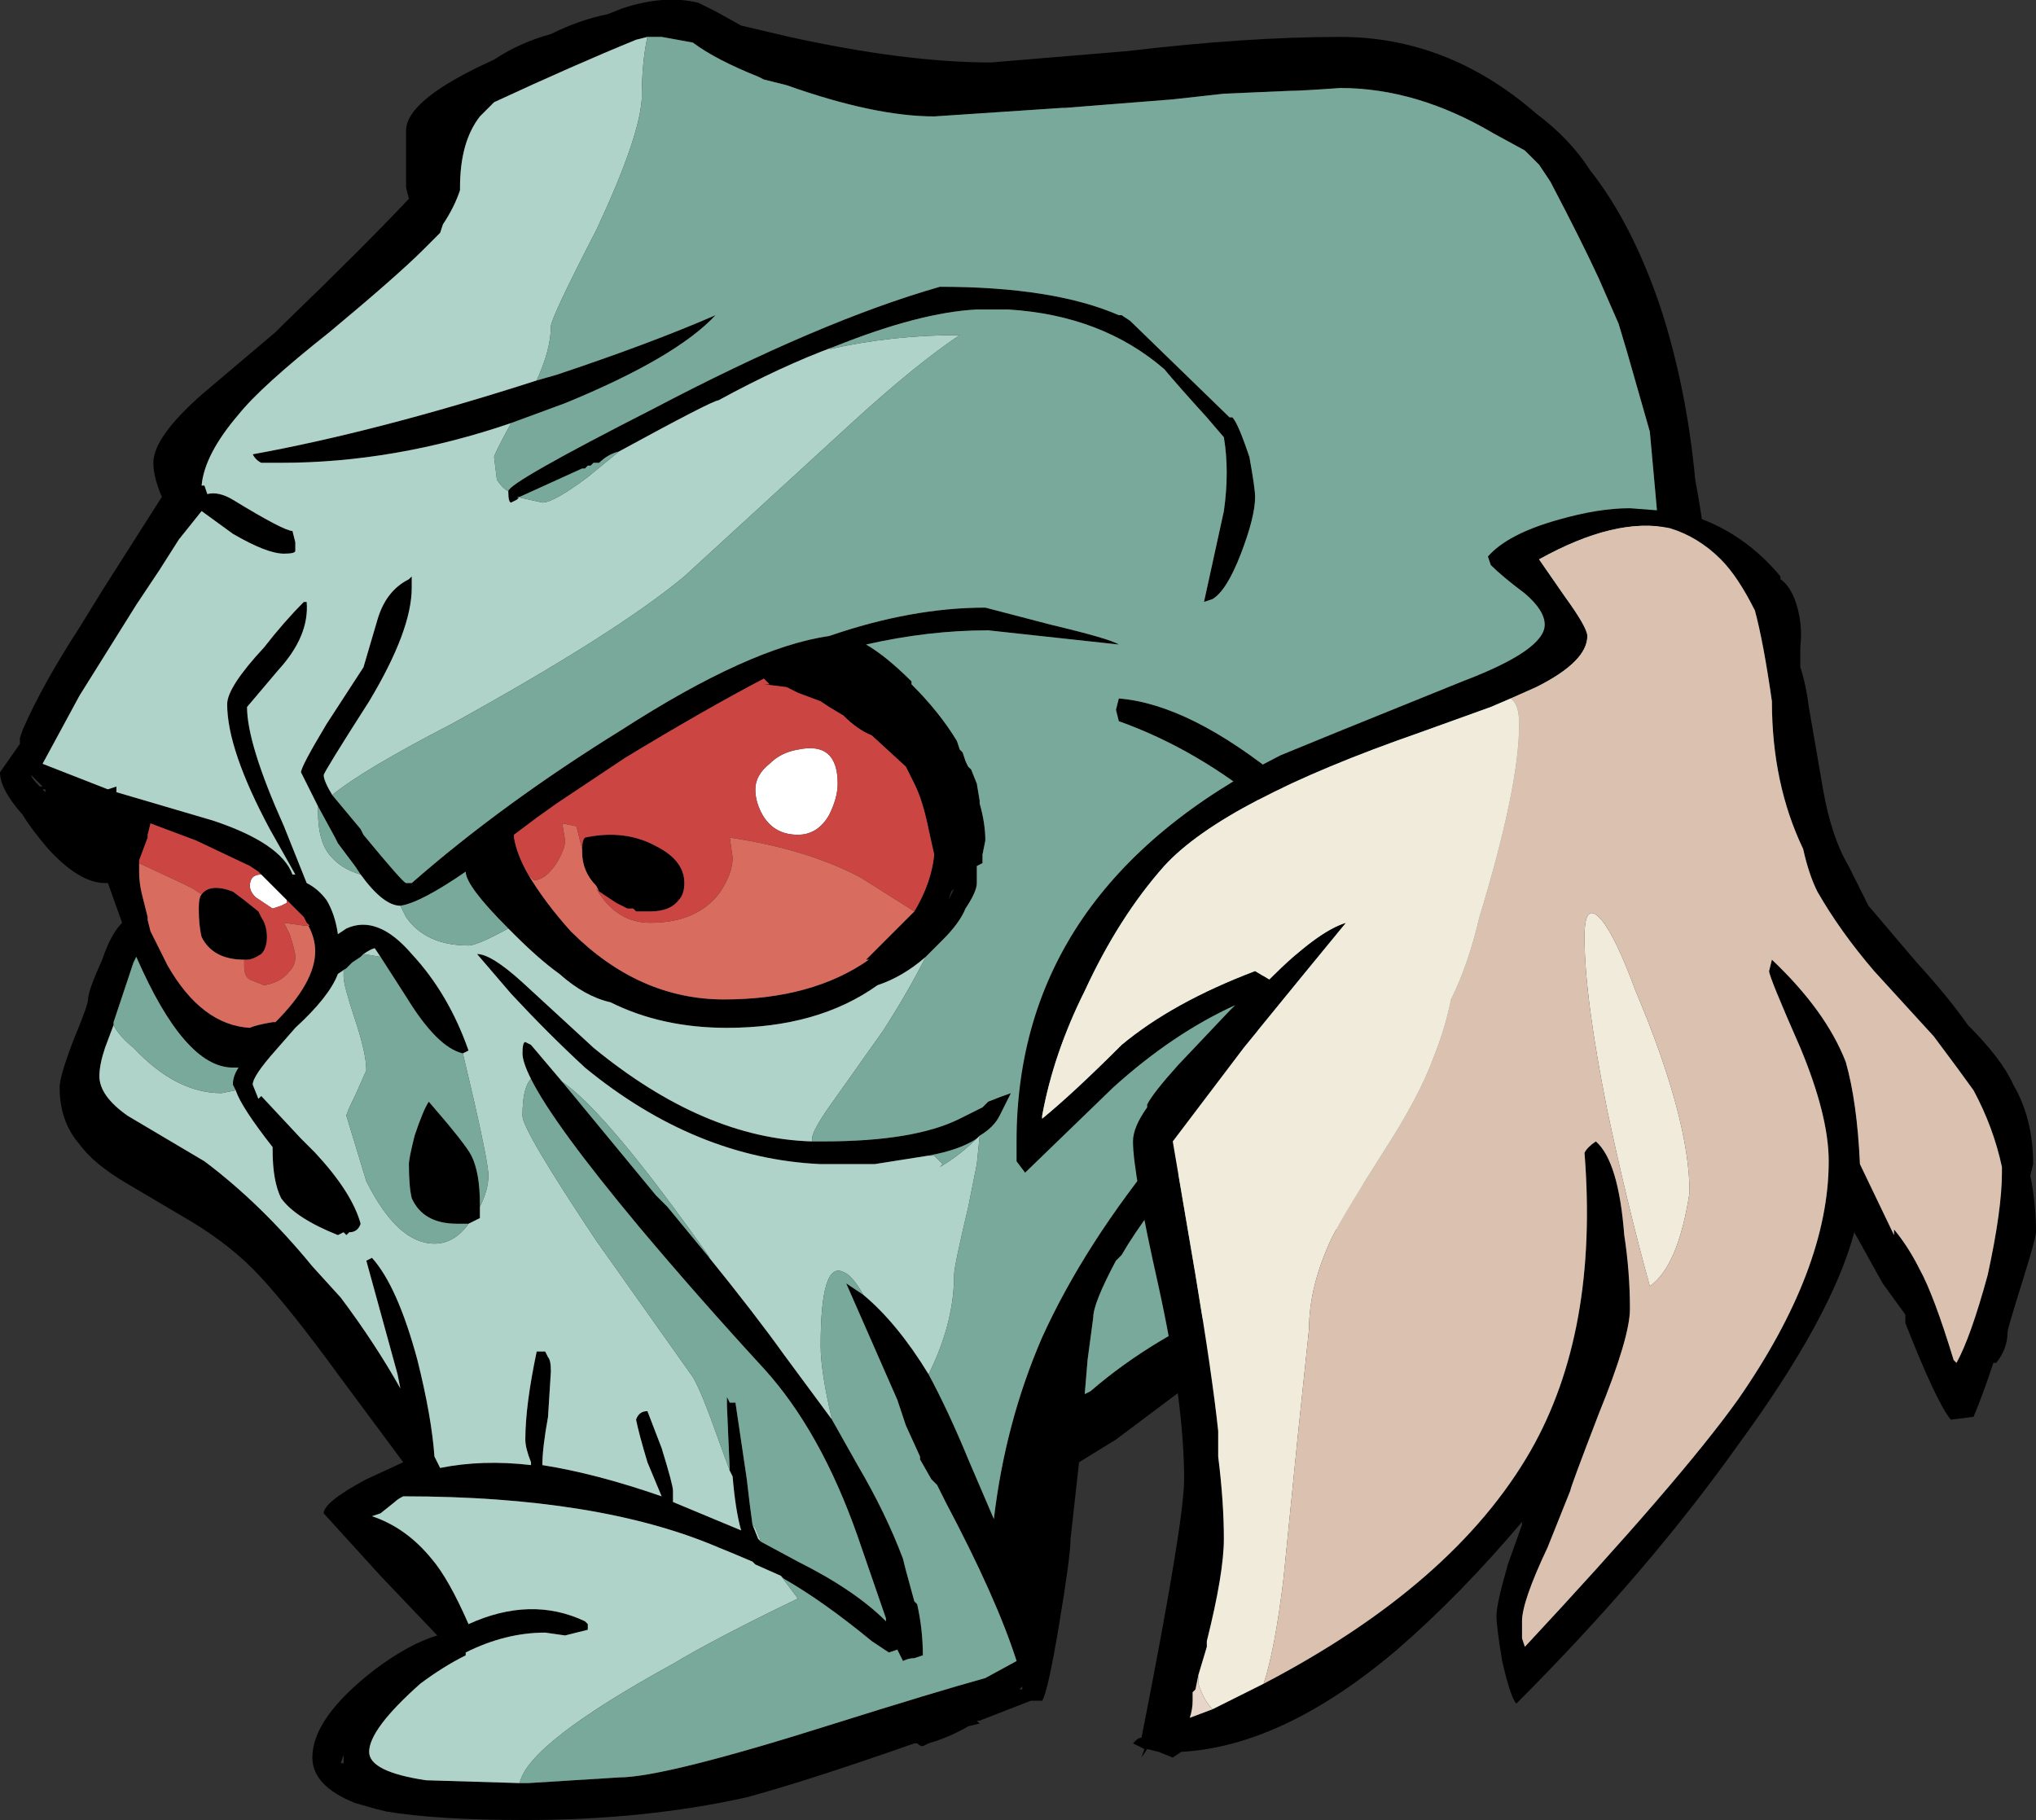 <?xml version="1.0" encoding="UTF-8" standalone="no"?>
<svg xmlns:ffdec="https://www.free-decompiler.com/flash" xmlns:xlink="http://www.w3.org/1999/xlink" ffdec:objectType="shape" height="32.05px" width="35.85px" xmlns="http://www.w3.org/2000/svg">
  <rect width="100%" height="100%" fill="#333333" stroke="none"/>
  <g transform="matrix(1.0, 0.0, 0.0, 1.0, -16.9, 5.95)">
    <path d="M21.9 -0.25 Q23.3 -1.6 24.1 -2.45 L24.05 -2.65 24.05 -3.65 Q24.05 -4.2 25.6 -4.9 26.05 -5.2 26.6 -5.35 27.1 -5.6 27.6 -5.7 L27.85 -5.8 Q28.6 -6.05 29.2 -5.9 L29.5 -5.75 29.95 -5.5 30.8 -5.3 Q32.85 -4.85 34.35 -4.85 L36.75 -5.05 Q38.85 -5.3 40.5 -5.3 42.4 -5.3 43.95 -3.95 44.55 -3.5 44.9 -2.95 45.65 -2.0 46.15 -0.5 46.6 0.9 46.75 2.5 47.0 3.8 47.0 5.0 L38.15 18.2 36.55 19.4 35.9 19.8 35.75 21.15 Q35.75 21.45 35.55 22.65 35.35 23.85 35.25 24.0 L35.05 24.0 34.15 24.35 34.1 24.35 34.15 24.4 33.95 24.45 Q33.6 24.65 33.25 24.75 L33.15 24.8 Q33.1 24.8 33.05 24.75 L33.0 24.75 Q31.15 25.4 30.05 25.7 28.25 26.1 26.15 26.1 24.6 26.1 23.7 25.95 L23.5 25.9 23.15 25.8 Q22.4 25.5 22.4 25.0 22.4 24.3 23.5 23.45 24.1 23.0 24.6 22.85 L23.6 21.8 22.6 20.7 Q22.6 20.5 23.35 20.1 L24.0 19.8 22.85 18.25 Q22.05 17.15 21.5 16.55 21.0 16.0 20.25 15.55 L19.15 14.9 Q18.55 14.55 18.3 14.2 17.95 13.8 17.95 13.2 17.95 13.0 18.2 12.35 18.45 11.75 18.45 11.65 18.45 11.5 18.7 10.95 18.85 10.5 19.05 10.3 L18.8 9.6 18.75 9.6 Q18.3 9.6 17.75 9.0 17.45 8.65 17.3 8.4 16.9 7.95 16.9 7.65 L17.25 7.15 17.25 7.05 17.3 6.9 Q17.65 6.1 18.3 5.1 L18.7 4.45 19.75 2.8 Q19.6 2.45 19.6 2.2 19.6 1.75 20.45 1.0 L21.75 -0.1 21.9 -0.25 M26.35 0.75 L26.7 0.65 Q28.35 0.1 29.5 -0.4 28.8 0.35 26.85 1.15 L25.9 1.5 Q23.85 2.2 21.85 2.2 L21.5 2.2 Q21.4 2.15 21.35 2.05 23.55 1.65 26.35 0.75 M25.85 2.7 Q25.85 2.55 28.4 1.25 31.35 -0.3 33.45 -0.9 35.45 -0.9 36.6 -0.4 L36.65 -0.4 36.8 -0.3 38.55 1.4 38.6 1.4 Q38.7 1.5 38.9 2.1 39.0 2.65 39.0 2.8 39.0 3.15 38.75 3.8 38.5 4.45 38.25 4.6 L38.1 4.65 38.45 3.05 Q38.55 2.35 38.45 1.75 L38.15 1.4 Q37.65 0.85 37.4 0.55 36.3 -0.4 34.65 -0.5 L34.1 -0.5 Q33.1 -0.45 31.6 0.15 30.65 0.5 29.55 1.1 29.45 1.1 27.8 2.0 27.6 2.05 27.45 2.2 L27.35 2.2 27.3 2.25 27.25 2.25 27.2 2.3 27.15 2.3 26.05 2.8 26.0 2.85 25.9 2.9 Q25.85 2.9 25.85 2.7 M22.75 8.05 L23.25 8.65 23.3 8.75 Q24.0 9.6 24.05 9.6 L24.15 9.6 Q25.75 8.2 27.85 6.9 30.1 5.45 31.5 5.25 32.95 4.75 34.25 4.75 L35.4 5.05 Q36.45 5.3 36.6 5.4 L34.3 5.15 Q33.25 5.15 32.15 5.4 32.5 5.6 32.95 6.05 L32.95 6.1 Q33.45 6.6 33.75 7.1 L33.8 7.25 33.85 7.3 33.9 7.45 34.0 7.6 34.1 7.85 34.15 8.15 34.15 8.2 Q34.25 8.55 34.25 8.85 L34.2 9.1 Q34.2 9.2 34.2 9.25 L34.1 9.3 34.1 9.6 Q34.1 9.75 33.9 10.05 33.8 10.3 33.5 10.6 L33.2 10.9 Q32.8 11.25 32.35 11.4 31.3 12.15 29.7 12.15 28.55 12.15 27.65 11.7 27.2 11.6 26.75 11.2 26.4 10.95 25.95 10.5 L25.85 10.4 Q25.1 9.65 25.1 9.4 24.3 9.95 23.95 10.0 23.65 10.0 23.25 9.45 L23.15 9.3 22.85 8.9 22.8 8.8 22.5 8.25 22.2 7.65 Q22.2 7.55 22.65 6.8 L23.3 5.8 23.55 4.95 Q23.7 4.45 24.1 4.25 L24.15 4.2 24.15 4.4 Q24.15 5.15 23.4 6.4 22.6 7.65 22.6 7.7 22.6 7.8 22.75 8.05 M31.2 14.15 L31.4 14.15 Q33.0 14.15 33.8 13.75 L34.2 13.55 34.3 13.45 Q34.55 13.35 34.7 13.3 L34.5 13.7 Q34.4 13.9 34.15 14.05 L34.1 14.1 Q33.8 14.3 33.25 14.4 L32.3 14.55 31.35 14.55 Q29.15 14.45 27.2 12.85 26.55 12.25 25.9 11.55 L25.3 10.85 Q25.55 10.85 26.1 11.35 L27.35 12.5 Q29.3 14.1 31.2 14.15 M33.25 18.25 Q33.6 18.9 33.95 19.75 L34.4 20.8 Q34.6 19.1 35.25 17.6 36.0 15.95 37.4 14.25 L40.45 9.8 39.25 8.3 Q38.0 7.25 36.6 6.75 L36.55 6.55 36.6 6.35 Q37.85 6.45 39.5 7.8 L38.95 13.15 38.1 14.2 Q37.05 15.45 36.65 16.15 L36.55 16.25 Q36.15 17.0 36.15 17.25 L36.05 18.0 36.0 18.6 36.1 18.55 Q37.2 17.6 38.75 16.95 L39.2 14.85 42.75 17.3 46.2 4.45 46.05 2.75 45.95 1.65 45.55 0.25 45.4 -0.25 45.05 -1.05 Q44.75 -1.7 44.2 -2.75 L44.0 -3.05 43.75 -3.3 43.2 -3.6 Q41.85 -4.4 40.5 -4.4 39.8 -4.35 39.6 -4.35 L38.45 -4.3 37.55 -4.2 35.65 -4.05 35.6 -4.05 33.35 -3.9 Q32.3 -3.9 30.75 -4.45 L30.35 -4.55 30.25 -4.6 Q29.5 -4.9 29.1 -5.2 L28.55 -5.3 28.3 -5.3 28.1 -5.25 Q27.0 -4.8 25.6 -4.15 L25.35 -3.9 Q25.0 -3.45 25.0 -2.65 L25.0 -2.6 Q24.9 -2.3 24.7 -2.0 L24.65 -1.85 24.35 -1.55 Q23.9 -1.1 22.7 -0.1 21.5 0.85 21.1 1.35 20.5 2.05 20.45 2.6 L20.5 2.6 20.55 2.75 Q20.75 2.7 21.0 2.85 21.9 3.4 22.05 3.4 L22.1 3.6 22.1 3.75 Q22.1 3.8 21.9 3.8 21.6 3.8 21.0 3.45 L20.45 3.05 20.05 3.55 19.7 4.1 19.3 4.7 18.3 6.3 17.65 7.5 18.8 7.95 18.95 7.9 18.95 8.0 20.65 8.5 Q21.85 8.9 22.05 9.45 L22.1 9.45 21.65 8.65 Q20.9 7.25 20.9 6.45 20.9 6.15 21.55 5.45 21.9 5.0 22.25 4.65 L22.3 4.65 Q22.35 5.25 21.8 5.85 L21.25 6.5 Q21.25 7.15 21.9 8.6 L22.3 9.6 Q22.5 9.7 22.65 9.9 22.8 10.15 22.85 10.5 L23.0 10.4 Q23.55 10.15 24.15 10.85 24.8 11.55 25.15 12.55 L25.05 12.6 Q24.6 12.5 24.05 11.6 L23.6 10.9 23.5 10.75 Q23.45 10.75 23.3 10.85 L23.25 10.9 23.1 11.0 23.0 11.1 22.85 11.2 Q22.7 11.6 22.1 12.15 L21.75 12.55 Q21.35 13.0 21.35 13.15 L21.45 13.4 21.5 13.35 22.2 14.1 22.45 14.35 Q23.1 15.05 23.25 15.6 23.2 15.75 23.05 15.75 L23.0 15.8 22.95 15.75 22.85 15.8 Q22.1 15.5 21.85 15.15 21.7 14.85 21.7 14.3 L21.7 14.25 Q21.15 13.55 21.05 13.25 L21.0 13.15 Q21.0 13.0 21.1 12.85 L21.0 12.85 Q20.15 12.85 19.3 10.9 L19.25 11.0 18.9 12.05 18.9 12.1 18.75 12.5 Q18.65 12.8 18.65 13.0 18.65 13.35 19.15 13.7 L20.5 14.5 Q21.5 15.25 22.4 16.35 L22.9 16.9 Q23.5 17.7 23.95 18.5 L23.9 18.25 23.35 16.25 23.45 16.2 Q23.9 16.7 24.25 18.0 24.5 19.0 24.55 19.7 L24.65 19.9 Q25.4 19.75 26.25 19.85 L26.25 19.8 Q26.15 19.55 26.15 19.4 26.15 18.8 26.35 17.85 L26.5 17.85 26.55 17.95 Q26.6 18.0 26.6 18.2 L26.55 19.0 Q26.45 19.55 26.45 19.85 27.4 20.0 28.55 20.4 L28.3 19.8 Q28.15 19.3 28.1 19.05 28.15 18.9 28.3 18.9 L28.55 19.55 Q28.75 20.2 28.75 20.3 L28.75 20.5 Q29.35 20.75 29.95 21.0 29.85 20.65 29.8 20.05 L29.75 19.95 29.7 18.8 Q29.7 18.6 29.7 18.65 L29.75 18.75 29.85 18.75 30.05 20.1 Q30.1 20.55 30.15 20.9 L30.25 21.15 30.3 21.2 30.95 21.55 Q31.95 22.05 32.5 22.6 L32.5 22.55 32.0 21.1 Q31.35 19.25 30.35 18.15 29.2 16.9 28.15 15.65 26.65 13.85 26.25 13.05 26.1 12.75 26.1 12.6 26.1 12.4 26.15 12.4 L26.25 12.45 26.8 13.1 28.45 15.1 28.65 15.3 29.35 16.15 Q30.2 17.2 30.7 17.9 L31.55 19.05 32.0 19.85 Q32.5 20.7 32.8 21.5 L32.85 21.7 33.0 22.25 33.05 22.3 Q33.15 22.75 33.15 23.2 L33.0 23.25 Q32.9 23.25 32.8 23.3 L32.7 23.1 32.55 23.15 32.25 22.95 Q31.4 22.25 30.7 21.85 L30.65 21.8 30.2 21.6 30.15 21.55 Q29.8 21.4 29.55 21.3 27.45 20.4 24.0 20.4 23.9 20.45 23.85 20.5 L23.6 20.7 23.45 20.75 Q24.05 20.95 24.5 21.5 24.8 21.85 25.15 22.65 26.25 22.15 27.2 22.6 L27.25 22.65 27.25 22.75 26.85 22.85 26.5 22.8 Q25.8 22.8 25.1 23.15 L25.1 23.2 Q24.7 23.4 24.3 23.7 23.4 24.5 23.4 24.9 23.4 25.25 24.4 25.4 L26.05 25.45 26.2 25.45 27.8 25.35 Q28.6 25.35 31.6 24.4 33.35 23.85 34.25 23.6 L34.8 23.3 Q34.45 22.2 33.55 20.5 L33.4 20.2 33.3 20.1 33.1 19.75 33.1 19.7 32.85 19.15 32.7 18.7 31.8 16.65 32.1 16.85 Q32.7 17.35 33.25 18.25 M40.6 13.55 L40.95 15.1 41.35 15.75 41.6 16.0 40.6 13.55 M25.35 15.3 L25.35 15.5 25.15 15.6 24.95 15.6 Q24.35 15.6 24.15 15.15 24.1 14.95 24.1 14.55 24.1 14.45 24.2 14.05 24.35 13.6 24.45 13.45 25.1 14.2 25.2 14.4 25.35 14.7 25.35 15.25 L25.35 15.3 M33.0 10.1 Q33.3 9.6 33.35 9.1 L33.25 8.65 Q33.15 8.15 33.0 7.85 L32.85 7.55 32.25 7.0 Q32.0 6.9 31.75 6.65 L31.5 6.5 31.35 6.4 30.95 6.25 30.75 6.15 30.35 6.1 30.45 6.1 30.35 6.0 Q29.3 6.55 27.9 7.4 L26.7 8.2 26.35 8.45 25.95 8.75 25.95 8.8 Q26.0 9.1 26.2 9.45 26.5 9.95 26.95 10.45 28.15 11.65 29.65 11.65 31.2 11.65 32.2 10.95 L32.15 10.95 33.0 10.1 M27.15 9.0 Q27.15 8.85 27.2 8.8 27.9 8.65 28.45 8.95 28.95 9.2 28.95 9.6 28.95 9.8 28.85 9.9 28.7 10.1 28.35 10.1 L28.1 10.1 28.05 10.05 27.95 10.05 27.75 9.95 27.45 9.75 27.4 9.65 Q27.15 9.4 27.15 9.05 L27.15 9.0 M33.6 9.9 L33.7 9.7 33.65 9.75 33.6 9.9 M32.55 22.7 L32.55 22.7 M34.9 23.8 L34.9 23.75 34.85 23.8 34.9 23.8 M21.5 9.45 L21.45 9.4 21.3 9.3 20.35 8.85 Q19.95 8.7 19.55 8.55 L19.5 8.75 19.5 8.8 19.35 9.2 19.35 9.4 Q19.35 9.6 19.4 9.8 L19.5 10.2 19.5 10.25 19.55 10.45 19.85 11.05 Q20.45 12.1 21.3 12.15 21.4 12.1 21.7 12.05 L21.75 12.05 Q22.45 11.35 22.45 10.8 22.45 10.55 22.3 10.3 L22.25 10.2 21.95 9.9 21.5 9.45 M20.45 9.8 Q20.6 9.6 21.0 9.75 L21.2 9.9 21.45 10.1 21.5 10.2 Q21.6 10.35 21.6 10.55 21.6 10.75 21.5 10.85 21.35 10.95 21.25 10.95 L21.2 10.95 Q20.65 10.95 20.45 10.55 20.4 10.35 20.4 10.05 20.4 9.85 20.45 9.8 M17.7 8.0 L17.65 7.95 17.7 7.95 17.7 8.0 M17.45 7.7 Q17.45 7.75 17.6 7.9 L17.65 7.9 17.45 7.7 M21.05 12.25 L21.05 12.25 M22.9 25.1 L22.95 25.1 22.95 24.95 22.9 25.1" fill="#000000" fill-rule="evenodd" stroke="none"/>
    <path d="M31.65 7.85 Q31.65 8.1 31.5 8.4 31.3 8.75 30.95 8.75 30.5 8.75 30.3 8.35 30.2 8.15 30.2 7.95 30.2 7.7 30.45 7.5 30.65 7.3 30.95 7.25 31.65 7.1 31.65 7.85 M21.5 9.45 L21.95 9.9 21.95 9.95 21.85 10.0 21.7 10.05 21.4 9.85 Q21.3 9.75 21.3 9.65 21.3 9.45 21.5 9.45" fill="#ffffff" fill-rule="evenodd" stroke="none"/>
    <path d="M28.3 -5.3 Q28.2 -4.85 28.2 -4.2 28.15 -3.5 27.4 -1.9 26.6 -0.35 26.6 -0.2 26.6 0.2 26.35 0.75 23.55 1.65 21.35 2.05 21.4 2.15 21.5 2.2 L21.85 2.2 Q23.85 2.2 25.9 1.5 25.6 2.05 25.6 2.1 L25.65 2.5 Q25.75 2.65 25.85 2.7 25.85 2.9 25.9 2.9 L26.0 2.85 26.05 2.8 26.0 2.8 26.45 2.9 Q26.65 2.9 27.25 2.45 L27.8 2.0 Q29.45 1.1 29.55 1.1 30.65 0.5 31.6 0.15 L31.5 0.2 Q32.6 -0.05 33.8 -0.05 33.05 0.45 31.95 1.45 L28.95 4.2 Q27.75 5.2 24.85 6.8 23.3 7.6 22.75 8.05 22.6 7.8 22.6 7.7 22.6 7.65 23.4 6.4 24.15 5.15 24.15 4.4 L24.15 4.2 24.1 4.25 Q23.7 4.45 23.55 4.95 L23.3 5.8 22.65 6.8 Q22.2 7.55 22.2 7.65 L22.5 8.25 22.5 8.35 Q22.5 8.85 22.7 9.1 22.9 9.35 23.25 9.45 23.65 10.0 23.95 10.0 L24.05 10.2 Q24.4 10.7 25.15 10.7 25.3 10.7 25.85 10.4 L25.95 10.5 Q26.4 10.95 26.75 11.2 27.2 11.6 27.65 11.7 28.55 12.15 29.7 12.15 31.3 12.15 32.35 11.4 32.8 11.25 33.2 10.9 32.9 11.5 32.45 12.2 L31.6 13.4 Q31.2 13.95 31.2 14.1 L31.2 14.15 Q29.3 14.1 27.35 12.5 L26.1 11.35 Q25.55 10.85 25.3 10.85 L25.9 11.55 Q26.55 12.25 27.2 12.85 29.15 14.45 31.35 14.55 L32.3 14.55 33.25 14.4 33.35 14.4 33.5 14.55 33.45 14.6 Q33.8 14.4 34.15 14.05 L34.1 14.55 33.95 15.3 Q33.7 16.35 33.7 16.5 33.7 17.3 33.3 18.15 L33.25 18.25 Q32.7 17.35 32.1 16.85 31.9 16.5 31.75 16.45 31.35 16.25 31.35 17.75 31.35 18.2 31.55 19.05 L30.7 17.9 Q30.2 17.2 29.35 16.15 L29.4 16.2 Q27.6 13.65 26.8 13.1 L26.25 12.45 26.15 12.4 Q26.1 12.4 26.1 12.6 26.1 12.75 26.25 13.05 26.1 13.2 26.1 13.7 26.1 13.95 27.4 15.9 L29.1 18.3 Q29.25 18.55 29.55 19.4 L29.75 19.95 29.8 20.05 Q29.85 20.65 29.95 21.0 29.35 20.75 28.75 20.5 L28.75 20.3 Q28.75 20.2 28.55 19.55 L28.3 18.9 Q28.15 18.9 28.1 19.05 28.15 19.3 28.3 19.8 L28.55 20.4 Q27.4 20.0 26.45 19.85 26.45 19.55 26.55 19.0 L26.6 18.2 Q26.6 18.0 26.55 17.95 L26.5 17.85 26.35 17.85 Q26.15 18.8 26.15 19.4 26.15 19.55 26.25 19.8 L26.25 19.85 Q25.4 19.75 24.65 19.9 L24.55 19.7 Q24.5 19.0 24.25 18.0 23.9 16.7 23.45 16.2 L23.35 16.25 23.9 18.25 23.95 18.5 Q23.5 17.7 22.9 16.9 L22.4 16.35 Q21.5 15.25 20.5 14.5 L19.15 13.7 Q18.65 13.35 18.65 13.0 18.65 12.8 18.75 12.5 L18.9 12.1 Q19.0 12.3 19.25 12.5 20.0 13.3 20.8 13.3 L21.05 13.25 Q21.15 13.55 21.7 14.25 L21.7 14.3 Q21.7 14.85 21.85 15.15 22.1 15.5 22.85 15.8 L22.95 15.75 23.0 15.8 23.05 15.75 Q23.2 15.75 23.25 15.6 23.1 15.05 22.45 14.35 L22.2 14.1 21.5 13.35 21.45 13.4 21.35 13.15 Q21.35 13.0 21.75 12.55 L22.1 12.15 Q22.7 11.6 22.85 11.2 L23.0 11.1 22.95 11.15 22.95 11.25 Q22.95 11.4 23.15 12.0 23.35 12.6 23.35 12.9 L23.15 13.35 Q23.0 13.65 23.0 13.7 L23.35 14.85 Q23.9 15.95 24.55 15.95 24.9 15.95 25.15 15.6 L25.35 15.5 25.35 15.3 Q25.5 15.0 25.5 14.75 25.5 14.55 25.25 13.45 L25.05 12.6 25.15 12.55 Q24.8 11.55 24.15 10.85 23.55 10.15 23.0 10.4 L22.85 10.5 Q22.8 10.15 22.65 9.9 22.5 9.7 22.3 9.6 L21.9 8.6 Q21.25 7.15 21.25 6.5 L21.8 5.85 Q22.35 5.25 22.3 4.65 L22.25 4.65 Q21.9 5.0 21.55 5.45 20.9 6.15 20.9 6.45 20.9 7.25 21.65 8.65 L22.1 9.45 22.05 9.45 Q21.85 8.9 20.65 8.5 L18.95 8.0 18.95 7.9 18.8 7.95 17.65 7.5 18.3 6.3 19.3 4.7 19.7 4.1 20.05 3.55 20.45 3.05 21.0 3.45 Q21.6 3.8 21.9 3.8 22.1 3.8 22.1 3.75 L22.1 3.6 22.05 3.4 Q21.9 3.4 21.0 2.85 20.75 2.7 20.55 2.75 L20.5 2.6 20.45 2.6 Q20.5 2.05 21.1 1.35 21.5 0.85 22.7 -0.1 23.9 -1.1 24.35 -1.55 L24.65 -1.85 24.7 -2.0 Q24.9 -2.3 25.0 -2.6 L25.0 -2.65 Q25.0 -3.45 25.35 -3.9 L25.6 -4.15 Q27.0 -4.8 28.1 -5.25 L28.3 -5.3 M33.9 7.45 L33.95 7.55 34.0 7.6 33.9 7.45 M39.2 14.85 L40.6 13.55 41.6 16.0 42.75 17.3 39.2 14.85 M40.95 15.1 L41.35 15.75 40.95 15.1 M23.6 10.9 L23.3 10.85 Q23.45 10.75 23.5 10.75 L23.6 10.9 M30.15 20.9 L30.2 20.95 30.3 21.2 30.25 21.15 30.15 20.9 M30.65 21.8 L30.95 22.2 Q29.5 22.9 28.75 23.35 26.2 24.75 26.05 25.45 L24.4 25.4 Q23.4 25.25 23.4 24.9 23.4 24.5 24.3 23.7 24.7 23.4 25.1 23.2 L25.1 23.15 Q25.8 22.8 26.5 22.8 L26.85 22.85 27.25 22.75 27.25 22.65 27.2 22.6 Q26.25 22.15 25.15 22.65 24.8 21.85 24.5 21.5 24.05 20.95 23.45 20.75 L23.6 20.7 23.85 20.5 Q23.9 20.45 24.0 20.4 27.45 20.4 29.55 21.3 29.8 21.4 30.15 21.55 L30.2 21.6 30.65 21.8" fill="#afd2c9" fill-rule="evenodd" stroke="none"/>
    <path d="M26.35 0.75 Q26.6 0.2 26.6 -0.2 26.6 -0.35 27.4 -1.9 28.15 -3.5 28.2 -4.2 28.2 -4.85 28.3 -5.3 L28.55 -5.3 29.1 -5.2 Q29.5 -4.9 30.25 -4.6 L30.35 -4.55 30.75 -4.45 Q32.3 -3.9 33.35 -3.9 L35.6 -4.05 35.65 -4.05 37.55 -4.2 38.45 -4.3 39.6 -4.35 Q39.8 -4.35 40.5 -4.4 41.85 -4.4 43.2 -3.6 L43.75 -3.3 44.0 -3.05 44.2 -2.75 Q44.75 -1.7 45.05 -1.05 L45.4 -0.25 45.55 0.25 45.95 1.65 46.05 2.75 46.2 4.45 42.75 17.3 41.6 16.0 41.35 15.75 40.95 15.1 40.6 13.55 39.2 14.85 38.75 16.95 Q37.2 17.6 36.1 18.55 L36.0 18.6 36.05 18.0 36.15 17.25 Q36.15 17.0 36.55 16.25 L36.65 16.15 Q37.05 15.45 38.1 14.2 L38.95 13.15 39.5 7.8 Q37.85 6.45 36.6 6.35 L36.55 6.55 36.6 6.75 Q38.0 7.25 39.25 8.3 L40.45 9.8 37.4 14.25 Q36.0 15.95 35.25 17.6 34.6 19.1 34.4 20.8 L33.95 19.75 Q33.6 18.9 33.25 18.25 L33.3 18.15 Q33.7 17.3 33.7 16.5 33.7 16.35 33.95 15.3 L34.1 14.55 34.15 14.05 Q33.8 14.4 33.45 14.6 L33.5 14.55 33.35 14.4 33.25 14.4 Q33.8 14.3 34.1 14.1 L34.15 14.05 Q34.4 13.9 34.5 13.7 L34.7 13.3 Q34.55 13.35 34.3 13.45 L34.2 13.55 33.8 13.75 Q33.0 14.15 31.4 14.15 L31.2 14.15 31.2 14.1 Q31.2 13.95 31.6 13.4 L32.45 12.2 Q32.9 11.5 33.2 10.9 L33.5 10.6 Q33.8 10.3 33.9 10.05 34.1 9.75 34.1 9.6 L34.1 9.3 34.2 9.25 Q34.2 9.2 34.2 9.1 L34.25 8.85 Q34.25 8.55 34.15 8.2 L34.15 8.15 34.1 7.85 34.0 7.6 33.95 7.55 33.9 7.45 33.85 7.3 33.8 7.25 33.75 7.1 Q33.45 6.6 32.95 6.1 L32.95 6.05 Q32.5 5.6 32.15 5.4 33.25 5.15 34.3 5.15 L36.6 5.4 Q36.45 5.3 35.4 5.05 L34.25 4.75 Q32.95 4.75 31.5 5.25 30.1 5.45 27.85 6.9 25.75 8.2 24.15 9.6 L24.05 9.6 Q24.0 9.6 23.3 8.75 L23.25 8.65 22.75 8.05 Q23.3 7.6 24.85 6.8 27.75 5.2 28.95 4.2 L31.95 1.45 Q33.05 0.45 33.8 -0.05 32.6 -0.05 31.5 0.2 L31.6 0.15 Q33.1 -0.45 34.1 -0.5 L34.65 -0.5 Q36.3 -0.4 37.4 0.55 37.65 0.85 38.15 1.4 L38.45 1.75 Q38.55 2.35 38.45 3.05 L38.1 4.65 38.25 4.6 Q38.5 4.45 38.75 3.8 39.0 3.15 39.0 2.8 39.0 2.65 38.9 2.1 38.7 1.5 38.6 1.4 L38.55 1.4 36.8 -0.3 36.65 -0.4 36.6 -0.4 Q35.45 -0.9 33.45 -0.9 31.35 -0.3 28.4 1.25 25.85 2.55 25.85 2.7 25.75 2.65 25.65 2.5 L25.6 2.1 Q25.6 2.05 25.9 1.5 L26.85 1.15 Q28.8 0.35 29.5 -0.4 28.35 0.1 26.7 0.65 L26.35 0.75 M25.05 12.6 L25.25 13.45 Q25.5 14.55 25.5 14.75 25.5 15.0 25.35 15.3 L25.35 15.25 Q25.35 14.7 25.2 14.4 25.1 14.2 24.45 13.45 24.35 13.6 24.2 14.05 24.1 14.45 24.1 14.55 24.1 14.95 24.15 15.15 24.35 15.6 24.95 15.6 L25.15 15.6 Q24.9 15.95 24.55 15.95 23.9 15.95 23.35 14.85 L23.0 13.7 Q23.0 13.65 23.15 13.35 L23.35 12.9 Q23.35 12.6 23.15 12.0 22.95 11.4 22.95 11.25 L22.95 11.15 23.0 11.1 23.1 11.0 23.25 10.9 23.3 10.85 23.6 10.9 24.05 11.6 Q24.6 12.5 25.05 12.6 M21.05 13.25 L20.8 13.3 Q20.0 13.3 19.25 12.5 19.0 12.3 18.9 12.1 L18.9 12.05 19.25 11.0 19.3 10.9 Q20.15 12.85 21.0 12.85 L21.1 12.85 Q21.0 13.0 21.0 13.15 L21.05 13.25 M29.75 19.95 L29.55 19.4 Q29.25 18.55 29.1 18.3 L27.4 15.9 Q26.1 13.95 26.1 13.7 26.1 13.2 26.25 13.05 26.65 13.85 28.15 15.65 29.2 16.9 30.35 18.15 31.35 19.25 32.0 21.1 L32.5 22.55 32.5 22.6 Q31.95 22.05 30.95 21.55 L30.3 21.2 30.2 20.95 30.15 20.9 Q30.1 20.55 30.05 20.1 L29.85 18.75 29.75 18.75 29.7 18.65 Q29.7 18.6 29.7 18.8 L29.75 19.95 M26.8 13.1 Q27.6 13.65 29.4 16.2 L29.35 16.15 28.65 15.3 28.45 15.1 26.8 13.1 M31.55 19.05 Q31.35 18.2 31.35 17.75 31.35 16.25 31.75 16.45 31.9 16.5 32.1 16.85 L31.8 16.65 32.7 18.7 32.85 19.15 33.1 19.7 33.1 19.75 33.3 20.1 33.4 20.2 33.55 20.5 Q34.45 22.2 34.8 23.3 L34.25 23.6 Q33.35 23.85 31.6 24.4 28.6 25.35 27.8 25.35 L26.2 25.45 26.05 25.45 Q26.2 24.75 28.75 23.35 29.5 22.9 30.95 22.2 L30.65 21.8 30.7 21.85 Q31.4 22.25 32.25 22.95 L32.55 23.15 32.7 23.1 32.8 23.3 Q32.9 23.25 33.0 23.25 L33.15 23.2 Q33.15 22.75 33.05 22.3 L33.0 22.25 32.85 21.7 32.8 21.5 Q32.5 20.7 32.0 19.85 L31.55 19.05 M26.05 2.8 L27.15 2.3 27.2 2.3 27.25 2.25 27.3 2.25 27.35 2.2 27.45 2.2 Q27.6 2.05 27.8 2.0 L27.25 2.45 Q26.65 2.9 26.45 2.9 L26.0 2.8 26.05 2.8 M22.5 8.25 L22.8 8.8 22.85 8.9 23.15 9.3 23.25 9.45 Q22.9 9.35 22.7 9.1 22.5 8.85 22.5 8.35 L22.5 8.25 M23.95 10.0 Q24.3 9.95 25.1 9.4 25.1 9.65 25.85 10.4 25.3 10.7 25.15 10.7 24.4 10.7 24.05 10.2 L23.95 10.0" fill="#78a99b" fill-rule="evenodd" stroke="none"/>
    <path d="M26.2 9.45 L26.3 9.55 Q26.5 9.55 26.7 9.25 26.85 9.0 26.85 8.85 L26.8 8.55 27.05 8.6 27.15 9.0 27.15 9.05 Q27.15 9.4 27.4 9.65 L27.45 9.75 27.4 9.7 Q27.75 10.3 28.35 10.3 29.15 10.3 29.55 9.8 29.8 9.45 29.8 9.15 L29.75 8.8 Q31.1 9.0 32.05 9.5 L33.0 10.1 32.15 10.95 32.2 10.95 Q31.2 11.65 29.65 11.65 28.15 11.65 26.95 10.45 26.5 9.95 26.2 9.45 M22.3 10.3 Q22.45 10.55 22.45 10.8 22.45 11.35 21.75 12.05 L21.7 12.05 Q21.4 12.1 21.3 12.15 20.45 12.1 19.85 11.05 L19.55 10.45 19.5 10.25 19.5 10.2 19.4 9.8 Q19.35 9.6 19.35 9.4 L19.35 9.2 19.35 9.25 20.1 9.6 20.3 9.7 20.45 9.8 Q20.4 9.85 20.4 10.05 20.4 10.35 20.45 10.55 20.65 10.95 21.2 10.95 L21.2 11.05 Q21.2 11.25 21.3 11.3 L21.55 11.4 Q21.85 11.35 22.0 11.15 22.1 11.05 22.1 10.9 22.1 10.8 22.0 10.5 L21.9 10.3 22.25 10.35 22.35 10.35 22.3 10.3" fill="#d86d5f" fill-rule="evenodd" stroke="none"/>
    <path d="M26.2 9.45 Q26.0 9.1 25.95 8.8 L25.95 8.75 26.35 8.45 26.7 8.2 27.9 7.4 Q29.3 6.55 30.35 6.0 L30.45 6.1 30.35 6.1 30.75 6.15 30.95 6.25 31.35 6.4 31.5 6.5 31.75 6.65 Q32.0 6.9 32.25 7.0 L32.85 7.55 33.0 7.85 Q33.15 8.15 33.25 8.65 L33.35 9.1 Q33.3 9.6 33.0 10.1 L32.05 9.5 Q31.1 9.0 29.75 8.8 L29.8 9.15 Q29.8 9.45 29.55 9.8 29.15 10.3 28.35 10.3 27.75 10.3 27.4 9.7 L27.45 9.75 27.75 9.95 27.95 10.05 28.05 10.05 28.1 10.1 28.35 10.1 Q28.7 10.1 28.85 9.9 28.95 9.8 28.95 9.6 28.95 9.2 28.45 8.95 27.9 8.65 27.2 8.8 27.15 8.85 27.15 9.0 L27.05 8.6 26.8 8.55 26.85 8.85 Q26.85 9.0 26.7 9.25 26.5 9.55 26.3 9.55 L26.2 9.45 M31.65 7.85 Q31.65 7.1 30.95 7.25 30.65 7.3 30.45 7.5 30.2 7.7 30.2 7.95 30.2 8.15 30.3 8.35 30.5 8.75 30.95 8.75 31.3 8.75 31.5 8.4 31.65 8.1 31.65 7.85 M19.35 9.2 L19.5 8.8 19.5 8.75 19.55 8.55 Q19.95 8.7 20.35 8.85 L21.3 9.3 21.45 9.4 21.5 9.45 Q21.3 9.45 21.3 9.65 21.3 9.75 21.4 9.85 L21.7 10.05 21.85 10.0 21.95 9.95 21.95 9.9 22.25 10.2 22.3 10.3 22.35 10.35 22.25 10.35 21.9 10.3 22.0 10.5 Q22.1 10.8 22.1 10.9 22.1 11.05 22.0 11.15 21.85 11.35 21.55 11.4 L21.3 11.3 Q21.2 11.25 21.2 11.05 L21.2 10.95 21.25 10.95 Q21.35 10.95 21.5 10.85 21.6 10.75 21.6 10.55 21.6 10.35 21.5 10.2 L21.45 10.1 21.2 9.9 21.0 9.75 Q20.6 9.6 20.45 9.8 L20.3 9.7 20.1 9.6 19.35 9.25 19.35 9.2" fill="#cb4643" fill-rule="evenodd" stroke="none"/>
    <path d="M39.15 23.7 Q42.5 21.95 43.85 19.6 45.05 17.5 44.8 14.35 44.85 14.25 45.0 14.15 45.4 14.5 45.5 15.8 45.6 16.45 45.6 17.1 45.6 17.6 45.05 18.95 44.55 20.25 44.55 20.3 L44.15 21.3 Q43.7 22.25 43.7 22.6 L43.7 22.9 43.75 23.05 Q46.5 20.1 47.5 18.7 49.1 16.4 49.1 14.5 49.1 13.7 48.6 12.5 48.05 11.25 48.05 11.15 L48.1 10.95 Q49.05 11.85 49.4 12.75 49.6 13.45 49.65 14.55 L50.25 15.8 50.25 15.7 Q50.5 16.0 50.7 16.4 50.95 16.85 51.3 18.0 L51.35 18.05 Q51.6 17.6 51.9 16.5 52.15 15.35 52.15 14.7 L52.15 14.6 Q52.0 13.9 51.65 13.25 51.4 12.9 50.95 12.3 L49.9 11.15 Q49.3 10.45 48.9 9.75 48.75 9.45 48.65 9.0 48.1 7.85 48.1 6.4 47.95 5.35 47.8 4.8 47.5 4.2 47.2 3.9 46.8 3.5 46.3 3.35 L46.3 3.35 Q45.35 3.15 44.0 3.9 L44.45 4.55 Q44.85 5.1 44.85 5.25 44.85 5.7 43.95 6.15 L43.5 6.35 43.15 6.5 41.9 6.95 Q38.45 8.15 37.4 9.3 36.6 10.2 36.0 11.5 35.45 12.6 35.25 13.7 L35.25 13.75 Q35.8 13.3 36.65 12.45 37.55 11.7 39.0 11.15 L39.25 11.3 Q40.1 10.45 40.6 10.3 39.9 11.15 38.8 12.5 L37.55 14.15 37.95 16.5 Q38.25 18.3 38.35 19.25 L38.35 19.4 38.35 19.7 Q38.45 20.5 38.45 21.15 38.45 21.75 38.15 22.95 L38.15 23.05 38.0 23.55 37.95 23.8 37.9 23.85 37.9 24.0 Q37.9 24.15 37.85 24.3 L38.25 24.15 39.15 23.7 M46.4 3.05 Q47.5 3.3 48.25 4.2 L48.25 4.25 Q48.4 4.35 48.5 4.6 48.65 5.0 48.6 5.45 L48.6 5.8 Q48.7 6.1 48.75 6.5 L49.0 7.95 Q49.15 8.8 49.45 9.3 L49.8 10.0 50.65 11.0 Q51.2 11.6 51.55 12.1 52.15 12.7 52.35 13.15 52.7 13.75 52.7 14.55 L52.65 14.75 Q52.75 15.25 52.75 15.75 52.75 15.85 52.5 16.65 52.25 17.45 52.25 17.5 52.25 17.8 52.05 18.05 L52.0 18.05 Q51.8 18.65 51.65 19.0 L51.25 19.05 Q51.0 18.75 50.45 17.35 L50.45 17.2 50.05 16.65 49.55 15.75 Q49.15 17.25 47.5 19.5 45.9 21.75 43.6 24.05 43.5 23.95 43.35 23.3 43.25 22.7 43.25 22.5 43.25 22.3 43.45 21.6 L43.7 20.9 43.7 20.85 Q42.6 22.15 41.5 23.1 39.5 24.8 37.7 24.9 L37.55 25.0 37.3 24.9 37.1 24.85 37.0 25.0 37.05 24.85 36.85 24.75 36.9 24.7 Q36.95 24.65 37.0 24.65 37.75 20.85 37.75 20.1 37.75 18.75 37.3 16.7 36.85 14.7 36.85 14.15 36.85 13.9 37.1 13.55 L37.1 13.5 Q37.2 13.3 37.65 12.8 L38.55 11.85 38.65 11.75 Q37.55 12.25 36.5 13.2 L34.95 14.7 34.8 14.5 34.8 14.15 Q34.8 9.7 39.45 7.35 40.05 7.1 42.65 6.05 44.1 5.5 44.1 5.05 44.1 4.8 43.75 4.5 43.35 4.2 43.15 4.0 L43.1 3.85 Q43.45 3.45 44.35 3.2 45.05 3.0 45.6 3.0 L46.25 3.05 46.25 2.9 46.4 2.95 46.4 3.05 M22.65 10.45 L22.65 10.45" fill="#000000" fill-rule="evenodd" stroke="none"/>
    <path d="M43.5 6.35 Q43.65 6.45 43.65 6.8 43.65 7.9 42.95 10.2 42.75 11.05 42.45 11.65 42.35 12.15 42.15 12.65 41.9 13.35 41.25 14.35 40.55 15.45 40.35 15.85 39.95 16.7 39.95 17.45 L39.75 19.35 39.5 21.85 Q39.35 23.1 39.15 23.7 L38.25 24.15 Q38.1 24.0 38.0 23.7 L38.0 23.55 38.15 23.05 38.15 22.95 Q38.45 21.75 38.45 21.15 38.45 20.5 38.35 19.7 L38.35 19.4 38.35 19.25 Q38.25 18.3 37.95 16.5 L37.55 14.15 38.8 12.5 Q39.9 11.15 40.6 10.3 40.1 10.45 39.25 11.3 L39.0 11.15 Q37.55 11.7 36.65 12.45 35.8 13.3 35.25 13.75 L35.25 13.7 Q35.45 12.6 36.0 11.5 36.6 10.2 37.4 9.3 38.45 8.15 41.9 6.95 L43.15 6.5 43.5 6.35 M45.1 10.25 Q45.35 10.55 45.7 11.5 46.65 13.75 46.65 15.05 46.45 16.35 45.95 16.7 45.55 15.25 45.2 13.6 44.8 11.6 44.8 10.55 44.8 9.9 45.1 10.25" fill="#f0ebdb" fill-rule="evenodd" stroke="none"/>
    <path d="M38.25 24.15 L37.85 24.3 Q37.9 24.15 37.9 24.0 L37.9 23.85 37.95 23.8 38.0 23.55 38.0 23.7 Q38.1 24.0 38.25 24.15 M38.35 19.4 L38.35 19.25 38.35 19.4" fill="#e6d5c8" fill-rule="evenodd" stroke="none"/>
    <path d="M43.5 6.35 L43.95 6.15 Q44.85 5.7 44.85 5.25 44.85 5.1 44.45 4.55 L44.0 3.9 Q45.35 3.15 46.3 3.35 L46.3 3.35 Q46.8 3.5 47.2 3.9 47.5 4.2 47.8 4.8 47.95 5.35 48.1 6.4 48.1 7.85 48.65 9.0 48.75 9.45 48.9 9.75 49.3 10.45 49.9 11.15 L50.95 12.3 Q51.4 12.9 51.65 13.25 52.0 13.9 52.15 14.6 L52.15 14.7 Q52.15 15.35 51.9 16.5 51.6 17.6 51.35 18.05 L51.3 18.0 Q50.95 16.85 50.7 16.4 50.5 16.0 50.25 15.7 L50.25 15.8 49.65 14.55 Q49.6 13.45 49.4 12.75 49.05 11.85 48.1 10.95 L48.05 11.15 Q48.05 11.25 48.6 12.5 49.1 13.7 49.1 14.5 49.1 16.4 47.5 18.7 46.5 20.1 43.75 23.05 L43.7 22.9 43.7 22.6 Q43.7 22.25 44.15 21.3 L44.55 20.3 Q44.55 20.25 45.05 18.95 45.6 17.6 45.6 17.1 45.6 16.45 45.5 15.8 45.4 14.5 45.0 14.15 44.85 14.25 44.8 14.35 45.05 17.5 43.85 19.6 42.5 21.95 39.15 23.7 39.35 23.1 39.5 21.85 L39.75 19.35 39.95 17.45 Q39.95 16.7 40.35 15.85 40.55 15.45 41.25 14.35 41.9 13.35 42.15 12.65 42.35 12.15 42.45 11.65 42.75 11.05 42.95 10.2 43.65 7.9 43.65 6.8 43.65 6.45 43.5 6.35 M45.1 10.25 Q44.8 9.9 44.8 10.55 44.8 11.6 45.2 13.6 45.55 15.25 45.95 16.7 46.45 16.35 46.65 15.05 46.65 13.75 45.7 11.5 45.35 10.55 45.1 10.25" fill="#dbc2b0" fill-rule="evenodd" stroke="none"/>
  </g>
</svg>
